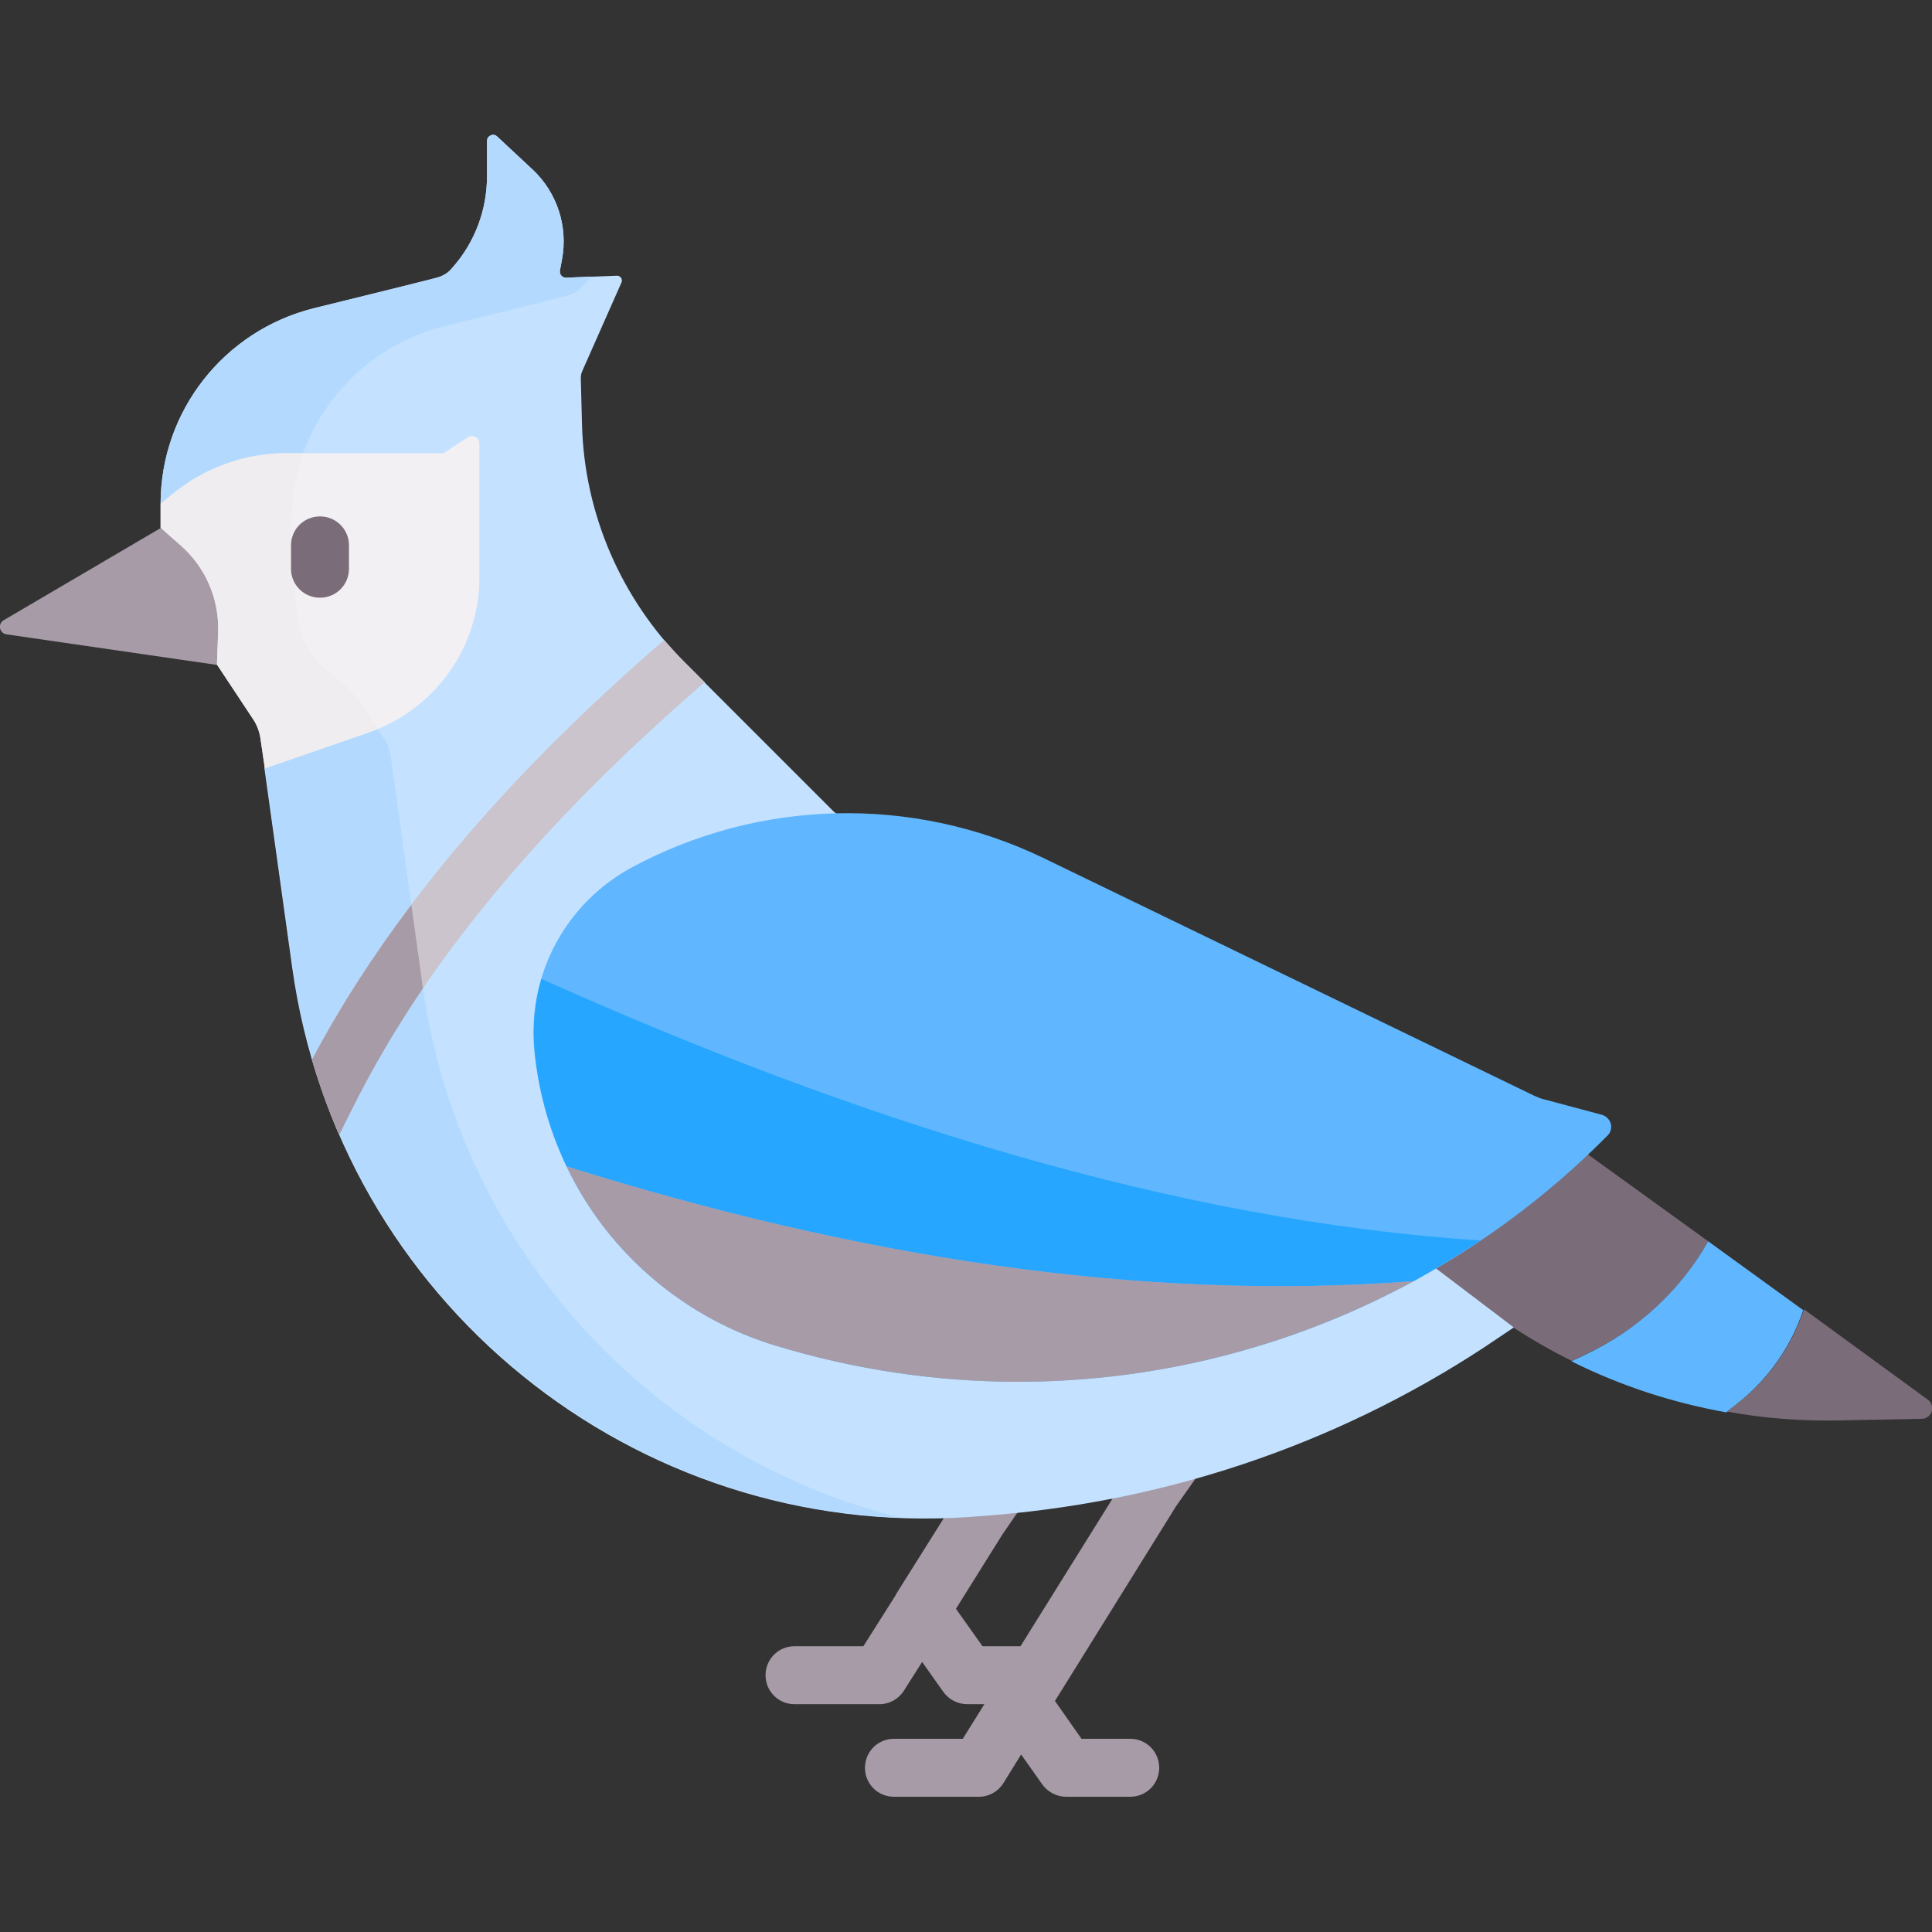 <?xml version="1.0" encoding="utf-8"?>
<!-- Generator: Adobe Illustrator 25.0.0, SVG Export Plug-In . SVG Version: 6.00 Build 0)  -->
<svg version="1.1" xmlns="http://www.w3.org/2000/svg" xmlns:xlink="http://www.w3.org/1999/xlink" x="0px" y="0px"
	 viewBox="0 0 48 48" style="enable-background:new 0 0 48 48;" xml:space="preserve">
<rect x="0" y="0" width="48" height="48" fill="#333333" stroke="none"/>
<style type="text/css">
	.st0{fill:#F5DAA7;}
	.st1{fill:#EDC472;}
	.st2{fill:#BC9B5B;}
	.st3{fill:#9A6A53;}
	.st4{fill:#855B47;}
	.st5{fill:#F4E2C1;}
	.st6{fill:#F7F7F7;}
	.st7{fill:#C8C3CA;}
	.st8{fill:#B78C7A;}
	.st9{fill:#7A5341;}
	.st10{fill:#704C3B;}
	.st11{fill:#CF9875;}
	.st12{fill:#C7865B;}
	.st13{clip-path:url(#SVGID_3_);}
	.st14{clip-path:url(#SVGID_4_);fill:#FFFFFF;stroke:#231F20;stroke-miterlimit:10;}
	.st15{fill:#FFFFFF;stroke:#231F20;stroke-miterlimit:10;}
	.st16{fill:none;stroke:#000000;stroke-width:4.5;stroke-miterlimit:10;}
	.st17{fill:#463C4B;}
	.st18{fill:#555A6E;}
	.st19{fill:#F06423;}
	.st20{fill:#FAA51E;}
	.st21{fill:#D7E6F0;}
	.st22{fill:#DADADA;}
	.st23{fill:#C4C6C6;}
	.st24{fill:#EDEEEF;}
	.st25{fill:#797981;}
	.st26{fill:#5A5A63;}
	.st27{fill:#494951;}
	.st28{fill:#29BAED;}
	.st29{fill:#DD9554;}
	.st30{fill:#CC8244;}
	.st31{fill:#805333;}
	.st32{fill:#A56A43;}
	.st33{fill:#CB8252;}
	.st34{fill:#ECF0F1;}
	.st35{fill:#603E26;}
	.st36{fill:#F9EAB0;}
	.st37{fill:#F5EFCA;}
	.st38{fill:#464F5D;}
	.st39{fill:#F3D55B;}
	.st40{fill:#6F6571;}
	.st41{fill:#4B3F4E;}
	.st42{fill:#5D5360;}
	.st43{fill:#857E87;}
	.st44{fill:#ECEAEC;}
	.st45{fill:#DAD8DB;}
	.st46{fill:#B3E59F;}
	.st47{fill:#CCF49F;}
	.st48{fill:#792A47;}
	.st49{fill:#A62B38;}
	.st50{fill:#D22D28;}
	.st51{fill:#FF2F19;}
	.st52{fill:#FFFFFF;}
	.st53{fill:#202666;}
	.st54{fill:#FDE6BB;}
	.st55{fill:#FE501F;}
	.st56{fill:#FD7226;}
	.st57{fill:#FCCD76;}
	.st58{fill:#FB932C;}
	.st59{fill:#4D2857;}
	.st60{fill:#B19046;}
	.st61{fill:#F0C419;}
	.st62{fill:#24AE5F;}
	.st63{fill:#E64C3C;}
	.st64{fill:#3B97D3;}
	.st65{fill:#E74444;}
	.st66{fill:#CE3536;}
	.st67{fill:#D9DBDD;}
	.st68{fill:#E8EDF1;}
	.st69{fill:#F3DB70;}
	.st70{fill:#D5DAF3;}
	.st71{fill:#A2AEE6;}
	.st72{fill:#FFC344;}
	.st73{fill:#FFE177;}
	.st74{fill:#BEC6ED;}
	.st75{fill:#8795DE;}
	.st76{fill-rule:evenodd;clip-rule:evenodd;fill:#A46A5A;}
	.st77{fill-rule:evenodd;clip-rule:evenodd;fill:#845252;}
	.st78{fill-rule:evenodd;clip-rule:evenodd;fill:#FFD05B;}
	.st79{fill-rule:evenodd;clip-rule:evenodd;fill:#704242;}
	.st80{fill-rule:evenodd;clip-rule:evenodd;fill:#FFC244;}
	.st81{fill-rule:evenodd;clip-rule:evenodd;fill:#596C76;}
	.st82{fill-rule:evenodd;clip-rule:evenodd;fill:#465A61;}
	.st83{fill:#A46A5A;}
	.st84{fill:#607D8B;}
	.st85{fill:#9C27B0;}
	.st86{fill:#03A9F4;}
	.st87{fill:#8BC34A;}
	.st88{fill:#FFC107;}
	.st89{fill:#FF9800;}
	.st90{fill:#F44336;}
	.st91{fill:#D7CCC8;}
	.st92{fill:#F57C00;}
	.st93{fill:#F9BB4B;}
	.st94{fill:#FCF05A;}
	.st95{fill:#66342E;}
	.st96{fill:#D3843D;}
	.st97{fill:#704C55;}
	.st98{fill:#5A344B;}
	.st99{fill:#E63950;}
	.st100{fill:#EFE2DD;}
	.st101{fill:#FF435B;}
	.st102{fill:#FFF5F5;}
	.st103{fill:#9B786F;}
	.st104{fill:#925CB4;}
	.st105{fill:#814BA2;}
	.st106{fill:#6F3F8A;}
	.st107{fill:#FFD185;}
	.st108{fill:#FFBA48;}
	.st109{fill:#FF5A35;}
	.st110{fill:#FF7A3C;}
	.st111{fill:#FFE8C2;}
	.st112{fill:#4F4F4F;}
	.st113{fill:#FF3A2F;}
	.st114{fill:#353535;}
	.st115{fill:#FB4A59;}
	.st116{fill:#F82F40;}
	.st117{fill:#3F5959;}
	.st118{fill:#384848;}
	.st119{fill:#EFF5F6;}
	.st120{fill:#CBE5E7;}
	.st121{fill:#FCC16D;}
	.st122{fill:#FCB44D;}
	.st123{fill:#A66856;}
	.st124{fill:#735458;}
	.st125{fill:#FFDEA9;}
	.st126{fill:#5C4346;}
	.st127{fill:#8F5040;}
	.st128{fill:#595959;}
	.st129{fill:#7F221C;}
	.st130{fill:#913122;}
	.st131{fill:#FFEFB0;}
	.st132{fill:#DB2116;}
	.st133{fill:#883F2E;}
	.st134{fill:#A44F3E;}
	.st135{fill:#D8AA5E;}
	.st136{fill:#E9B665;}
	.st137{fill:#E19974;}
	.st138{fill:#FFEFD2;}
	.st139{fill:#D7D0D6;}
	.st140{fill:#E8AD8C;}
	.st141{fill:#6D3326;}
	.st142{fill:#BA5D4F;}
	.st143{fill:#F5A871;}
	.st144{fill:#E89A5E;}
	.st145{fill:#A34F41;}
	.st146{fill:#D68A5A;}
	.st147{fill:#FFE5C4;}
	.st148{fill:#FDD1A7;}
	.st149{fill:#873F30;}
	.st150{fill:#C86F5C;}
	.st151{fill:#6C3328;}
	.st152{fill:#54231D;}
	.st153{fill:#B5B1B3;}
	.st154{fill:#FEC93E;}
	.st155{fill:#EFB533;}
	.st156{fill:#F7A738;}
	.st157{fill:#EA952F;}
	.st158{fill:#FD6E2E;}
	.st159{fill:#EA551B;}
	.st160{fill:#F5A257;}
	.st161{fill:#DB8F52;}
	.st162{fill:#75360D;}
	.st163{fill:#FFBF7B;}
	.st164{fill:#00CCB2;}
	.st165{fill:#00AB94;}
	.st166{fill:#FEA832;}
	.st167{fill:#FF8700;}
	.st168{fill:#00EED0;}
	.st169{fill:#FFD400;}
	.st170{fill:#FDBF00;}
	.st171{fill:#08B865;}
	.st172{fill:#E41F2D;}
	.st173{fill:#FD4755;}
	.st174{fill:#FB2B3A;}
	.st175{fill:#FED2A4;}
	.st176{fill:#FFE5C2;}
	.st177{fill:#FFBD86;}
	.st178{fill:#FE99A0;}
	.st179{fill:#FD8087;}
	.st180{fill:#C57A44;}
	.st181{fill:#09A755;}
	.st182{fill:#FEDF30;}
	.st183{fill:#FED402;}
	.st184{fill:#FAC600;}
	.st185{fill:#46CC8D;}
	.st186{fill:#00C27A;}
	.st187{fill:#FE7701;}
	.st188{fill:#FE860A;}
	.st189{fill:#C41926;}
	.st190{fill:#E89C5D;}
	.st191{fill:#F4B37D;}
	.st192{fill:#E8626C;}
	.st193{fill:#40C6C2;}
	.st194{fill:#FFC999;}
	.st195{fill:#4A4A68;}
	.st196{fill:#333356;}
	.st197{fill:#EDEDED;}
	.st198{fill:#C9C9C9;}
	.st199{fill:#FF9900;}
	.st200{fill:#FFCE00;}
	.st201{fill:#FBBD00;}
	.st202{fill:#ED8100;}
	.st203{fill:#FFE431;}
	.st204{fill:#FF9F00;}
	.st205{fill:#FFE666;}
	.st206{fill:#FFBF00;}
	.st207{fill:#FCCD31;}
	.st208{fill:#F2B016;}
	.st209{fill:#4A4D4F;}
	.st210{fill:#D3CBC2;}
	.st211{fill:#6D7072;}
	.st212{fill:#BAAFA6;}
	.st213{fill:#888C8E;}
	.st214{fill:#B4B4B4;}
	.st215{fill:#FFE999;}
	.st216{fill:#FFCF3B;}
	.st217{fill:#C1C1C1;}
	.st218{fill:#FFBC19;}
	.st219{fill:#94E6FF;}
	.st220{fill:#315F83;}
	.st221{fill:#267EA8;}
	.st222{fill:#3B3F5F;}
	.st223{fill:#D8F2FB;}
	.st224{fill:#35495E;}
	.st225{fill:#556080;}
	.st226{fill:#E4C05C;}
	.st227{fill:#E4C05C;stroke:#E4C05C;stroke-width:2;stroke-linecap:round;stroke-linejoin:round;stroke-miterlimit:10;}
	.st228{fill:#B57F5F;}
	.st229{fill:#966A5B;}
	.st230{fill:#FFD15B;}
	.st231{fill:#A5C3DC;}
	.st232{fill:#8697CB;}
	.st233{fill:#E0E0E0;}
	.st234{fill:#CCCCCC;}
	.st235{fill:#8E8E8E;}
	.st236{fill:#A0A0A0;}
	.st237{fill:#E13732;}
	.st238{fill:#F05055;}
	.st239{fill:#D24605;}
	.st240{fill:#FFCE53;}
	.st241{fill:#FFB833;}
	.st242{fill:#4999D1;}
	.st243{fill:#43AAF0;}
	.st244{fill:#FF2E23;}
	.st245{fill:#FF4A26;}
	.st246{fill:#C6805D;}
	.st247{fill:#77CC7D;}
	.st248{fill:#52BD7E;}
	.st249{fill:#98DB7C;}
	.st250{fill:#D48C64;}
	.st251{fill:#FFD18D;}
	.st252{fill:#FBBD80;}
	.st253{fill:#F3B573;}
	.st254{fill:#434A54;}
	.st255{fill:#DA4453;}
	.st256{fill:#FFCE54;}
	.st257{fill:#ED5564;}
	.st258{fill-rule:evenodd;clip-rule:evenodd;fill:#4BC3EF;}
	.st259{fill-rule:evenodd;clip-rule:evenodd;fill:#1BADDE;}
	.st260{fill-rule:evenodd;clip-rule:evenodd;fill:#DBD8DB;}
	.st261{fill-rule:evenodd;clip-rule:evenodd;fill:#C9BFC8;}
	.st262{fill:#421815;}
	.st263{fill:#FCB982;}
	.st264{fill:#FDDBBF;}
	.st265{fill:#FCCA9F;}
	.st266{fill:#C6865C;}
	.st267{fill:#B16E3D;}
	.st268{fill:#454545;}
	.st269{fill:#EFECEF;}
	.st270{fill:#E2DFE2;}
	.st271{fill:#3F3736;}
	.st272{fill:#C4755B;}
	.st273{fill:#FFE3A1;}
	.st274{fill-rule:evenodd;clip-rule:evenodd;fill:#D48C64;}
	.st275{fill:#DBD8DB;}
	.st276{fill:#BB5D4C;}
	.st277{fill:#465A61;}
	.st278{fill:#596C76;}
	.st279{fill:#E5E1E5;}
	.st280{fill:#7A8C98;}
	.st281{fill:#FEDBA6;}
	.st282{fill:#EAB14D;}
	.st283{fill:#617881;}
	.st284{fill:#E28086;}
	.st285{fill:#DD636E;}
	.st286{fill:#FFE07D;}
	.st287{fill:#ECBE6B;}
	.st288{fill:#E9EDF5;}
	.st289{fill:#CDD2E1;}
	.st290{fill:#FFAA00;}
	.st291{fill:#FF9500;}
	.st292{fill:#555A65;}
	.st293{fill:#333940;}
	.st294{fill:#E6A373;}
	.st295{fill:#CC8552;}
	.st296{fill:#FFDF40;}
	.st297{fill:#FFBE40;}
	.st298{fill:#FF9F40;}
	.st299{fill:#F77E00;}
	.st300{fill:#FFF04A;}
	.st301{fill:#00DDC1;}
	.st302{fill:#A24603;}
	.st303{fill:#F2D813;}
	.st304{fill:#803602;}
	.st305{fill:#3A3A3A;}
	.st306{fill:#AFAFAF;}
	.st307{fill:#686868;}
	.st308{fill:#925A15;}
	.st309{fill:#F3F2F6;}
	.st310{fill:#BF7D5A;}
	.st311{fill:#AA6256;}
	.st312{fill:#894E46;}
	.st313{fill:#DBA660;}
	.st314{fill:#E49542;}
	.st315{fill:#F9EFDA;}
	.st316{fill:#756E78;}
	.st317{fill:#665E66;}
	.st318{fill:#F9F6F9;}
	.st319{fill:#BC6C59;}
	.st320{fill:#994B39;}
	.st321{fill:#FEEC96;}
	.st322{fill:#F5DB64;}
	.st323{fill:#5D5E69;}
	.st324{fill:#FFE09F;}
	.st325{fill:#ECBD83;}
	.st326{fill:#F6D190;}
	.st327{fill:#FF8086;}
	.st328{fill:#E5646E;}
	.st329{fill:#357DA3;}
	.st330{fill:#F48A3B;}
	.st331{fill:#FFC233;}
	.st332{fill:#CDDEE0;}
	.st333{fill:#C8C5C9;}
	.st334{fill:#785353;}
	.st335{fill:#6E4848;}
	.st336{fill:#B7E4F8;}
	.st337{fill:#93D6F4;}
	.st338{fill:#DBF1FB;}
	.st339{fill:#8DCAFC;}
	.st340{fill:#64B9FC;}
	.st341{fill:#C4E1FF;}
	.st342{fill:#B5DBFD;}
	.st343{fill:#FEE7C9;}
	.st344{fill:#FFD496;}
	.st345{fill:#A3E440;}
	.st346{fill:#99D53B;}
	.st347{fill:#BCEA73;}
	.st348{fill:#C76D3D;}
	.st349{fill:#AA5E33;}
	.st350{fill:#D67F4F;}
	.st351{fill:#8DC637;}
	.st352{fill:#A79BA7;}
	.st353{fill:#7A6D79;}
	.st354{fill:#C4E2FF;}
	.st355{fill:#60B7FF;}
	.st356{fill:#B3DAFE;}
	.st357{fill:#F3F0F3;}
	.st358{fill:#EFEDEF;}
	.st359{fill:#CBC4CC;}
	.st360{fill:#26A6FE;}
	.st361{fill:#D2555A;}
	.st362{fill:#FF6464;}
	.st363{fill:#D7DEED;}
	.st364{fill:#B8BFD4;}
	.st365{fill:#959CB3;}
	.st366{fill:#F8C460;}
	.st367{fill:#FAAF42;}
	.st368{fill:#7A838B;}
	.st369{fill:#5D6972;}
	.st370{fill:#A7D0E1;}
	.st371{fill:#80BBCE;}
	.st372{fill:#FFD8CA;}
	.st373{fill:#FFBFAE;}
	.st374{fill:#FFE5D8;}
	.st375{fill:#E5EEF9;}
	.st376{fill:#56595E;}
	.st377{fill:#7F8284;}
	.st378{fill:#A5A5A4;}
	.st379{fill:#95A5A5;}
	.st380{fill:#BDC3C7;}
	.st381{fill:#7F8C8D;}
</style>
<g id="Acoustic_Grand_Keyboard">
	<g>
		<g>
			<path class="st352" d="M5.39,16.52l-5.23-0.76c-0.18-0.03-0.22-0.26-0.07-0.35l3.9-2.29l4.45-2.5l1.57,6.68L5.39,16.52z"/>
			<path class="st352" d="M30.79,33.95c-0.33-0.23-0.78-0.15-1.01,0.17l-1.75,2.49c-0.01,0.01-0.02,0.02-0.02,0.03l-4.09,6.56h-1.71
				c-0.4,0-0.72,0.32-0.72,0.72s0.32,0.72,0.72,0.72h2.11c0.25,0,0.48-0.13,0.61-0.34l0.44-0.71l0.53,0.75
				c0.14,0.19,0.36,0.3,0.59,0.3h1.59c0.4,0,0.72-0.32,0.72-0.72c0-0.4-0.32-0.72-0.72-0.72h-1.21l-0.66-0.94l3.01-4.84l1.74-2.47
				C31.2,34.63,31.12,34.18,30.79,33.95L30.79,33.95z"/>
			<path class="st352" d="M26.72,35.48c0.23-0.33,0.14-0.78-0.19-1c-0.33-0.23-0.78-0.14-1,0.19l-1.83,2.66
				c-0.01,0.01-0.01,0.02-0.02,0.02l-1.42,2.26c0,0,0,0,0,0.01l-0.81,1.28h-1.71c-0.4,0-0.72,0.32-0.72,0.72s0.32,0.72,0.72,0.72
				h2.11c0.25,0,0.48-0.13,0.61-0.34l0.45-0.71l0.53,0.75c0.14,0.19,0.36,0.3,0.59,0.3h1.59c0.4,0,0.72-0.32,0.72-0.72
				s-0.32-0.72-0.72-0.72h-1.21l-0.66-0.93l1.15-1.84L26.72,35.48z"/>
		</g>
		<path class="st353" d="M39.45,28.68l2.99,2.16c-0.69,1.23-1.75,2.2-3.03,2.8l-0.36,0.17h0c-0.53-0.26-1.03-0.55-1.53-0.88
			l-2.01-1.32l-3.65-1.87l4.12-2.96L39.45,28.68z"/>
		<g>
			<path class="st354" d="M20.72,20.17l-3.73-3.73c-1.56-1.57-2.47-3.67-2.53-5.88L14.43,9.4c0-0.06,0.01-0.13,0.04-0.19l0.97-2.19
				c0.04-0.08-0.03-0.18-0.12-0.17L14.06,6.9c-0.09,0-0.16-0.08-0.15-0.17l0.05-0.27c0.16-0.83-0.12-1.68-0.73-2.25l-0.88-0.82
				c-0.09-0.09-0.25-0.02-0.25,0.11l0,0.87c0,0.84-0.3,1.65-0.86,2.28l-0.01,0.01C11.14,6.78,11,6.86,10.85,6.9
				c-0.5,0.13-1.76,0.44-3.06,0.76c-2.23,0.56-3.8,2.56-3.8,4.86l0.78,0.19l3.8,2.94l-2,3.44l0,0l0.69,4.95
				c1.15,8.26,8.49,14.22,16.81,13.65l0.25-0.02c4.51-0.31,8.8-1.74,12.53-4.18c0.12-0.08,0.76-0.51,0.76-0.51L20.72,20.17z"/>
			<g id="XMLID_400_">
				<g>
					<path class="st355" d="M40.03,28c0,0.07-0.03,0.15-0.08,0.2c-3.93,3.98-9.23,6.13-14.66,6.13c-2.02,0-4.07-0.3-6.06-0.91
						c-1.65-0.51-3.06-1.49-4.1-2.77c-1.04-1.28-1.7-2.87-1.86-4.59c-0.16-1.85,0.78-3.61,2.41-4.5c3.18-1.72,7-1.81,10.25-0.24
						l12.18,5.9c0.09,0.04,0.18,0.08,0.28,0.1l1.42,0.38C39.95,27.75,40.03,27.87,40.03,28L40.03,28z"/>
				</g>
			</g>
			<g id="XMLID_404_">
				<g>
					<path class="st355" d="M42.44,30.84l2.36,1.71c-0.3,0.9-0.86,1.7-1.61,2.3l-0.3,0.24c-1.34-0.24-2.63-0.66-3.85-1.27l0.36-0.17
						C40.69,33.04,41.75,32.06,42.44,30.84L42.44,30.84z"/>
					<path class="st353" d="M47.89,34.77c0.21,0.15,0.11,0.48-0.15,0.48l-2.03,0.04c-0.94,0.02-1.88-0.05-2.8-0.22l0.3-0.24
						c0.75-0.59,1.3-1.39,1.61-2.3L47.89,34.77z"/>
				</g>
			</g>
			<path class="st356" d="M10.5,24.5l-0.79-5.7c-0.02-0.17-0.08-0.33-0.18-0.47l-0.9-1.36c-0.72-0.3-1.21-0.98-1.27-1.76l-0.13-1.65
				v-0.59c0-2.3,1.57-4.3,3.8-4.86c1.3-0.32,2.56-0.64,3.06-0.76c0.15-0.04,0.29-0.12,0.39-0.24l0.01-0.01
				c0.07-0.07,0.13-0.15,0.19-0.23L14.06,6.9c-0.09,0-0.16-0.08-0.15-0.17l0.05-0.27c0.16-0.83-0.12-1.68-0.73-2.25l-0.88-0.82
				c-0.09-0.09-0.25-0.02-0.25,0.11l0,0.87c0,0.84-0.3,1.65-0.86,2.28l-0.01,0.01C11.14,6.78,11,6.86,10.85,6.9
				c-0.5,0.13-1.76,0.44-3.06,0.76c-2.23,0.56-3.8,2.56-3.8,4.86l1.51-0.13l1.92,4.47l-0.84,2.22l0,0l0.69,4.95
				c1.07,7.69,7.52,13.39,15.12,13.68C16.26,36.19,11.42,31.07,10.5,24.5L10.5,24.5z"/>
			<g id="XMLID_397_">
				<g>
					<g>
						<path class="st357" d="M11.91,11.01v3.34c0,1.73-1.1,3.27-2.73,3.84l-2.6,0.9l-0.11-0.75c-0.02-0.17-0.08-0.33-0.18-0.47
							l-0.9-1.36l0.03-0.8c0.03-0.82-0.31-1.61-0.92-2.15l-0.51-0.45v-0.59l0.28-0.23c0.8-0.67,1.81-1.03,2.85-1.03h3.9l0.61-0.4
							C11.75,10.79,11.91,10.87,11.91,11.01L11.91,11.01z"/>
					</g>
				</g>
			</g>
			<path class="st358" d="M9.39,18.11l-0.39-0.59c-0.2-0.3-0.47-0.55-0.76-0.77c-0.5-0.35-0.82-0.91-0.87-1.53l-0.13-1.65v-0.59
				c0-0.6,0.11-1.18,0.3-1.72H7.12c-1.04,0-2.05,0.37-2.85,1.03l-0.28,0.23l0,0.59l0.51,0.45c0.61,0.54,0.95,1.33,0.92,2.15
				l-0.03,0.8l0.9,1.36c0.09,0.14,0.15,0.3,0.18,0.47l0.11,0.75l2.6-0.9C9.25,18.17,9.32,18.14,9.39,18.11z"/>
			<g>
				<path class="st353" d="M7.95,14.85c-0.4,0-0.72-0.32-0.72-0.72v-0.58c0-0.4,0.32-0.72,0.72-0.72s0.72,0.32,0.72,0.72v0.58
					C8.67,14.53,8.35,14.85,7.95,14.85z"/>
			</g>
			<path class="st359" d="M17.45,17l0.06-0.05l-0.52-0.52c-0.17-0.17-0.33-0.35-0.49-0.53c-4,3.46-6.87,6.88-8.75,10.42
				c0.19,0.64,0.41,1.26,0.67,1.86l0.29-0.58C10.5,24.02,13.36,20.54,17.45,17z"/>
			<g id="XMLID_402_">
				<g>
					<path class="st360" d="M36.78,30.82l-0.08,0.05c-0.52,0.34-1.04,0.66-1.58,0.96c-6.82,0.52-13.86-0.61-21.04-2.85l0,0
						c-0.43-0.9-0.71-1.89-0.8-2.92c-0.05-0.6,0.01-1.19,0.17-1.74C21.28,27.83,29.17,30.32,36.78,30.82L36.78,30.82z"/>
					<path class="st352" d="M35.12,31.83c-3.02,1.64-6.4,2.5-9.83,2.5c-2.02,0-4.07-0.3-6.06-0.91c-1.65-0.51-3.06-1.49-4.1-2.77
						c-0.41-0.51-0.77-1.07-1.05-1.67C21.25,31.22,28.29,32.35,35.12,31.83L35.12,31.83z"/>
				</g>
			</g>
		</g>
		<path class="st352" d="M10.5,24.5l-0.28-2.02c-0.96,1.27-1.78,2.55-2.47,3.85c0.19,0.64,0.41,1.26,0.68,1.86l0.29-0.58
			c0.51-1.03,1.1-2.04,1.79-3.06C10.51,24.54,10.51,24.52,10.5,24.5L10.5,24.5z"/>
	</g>
</g>
<g id="Layer_2">
</g>
</svg>
